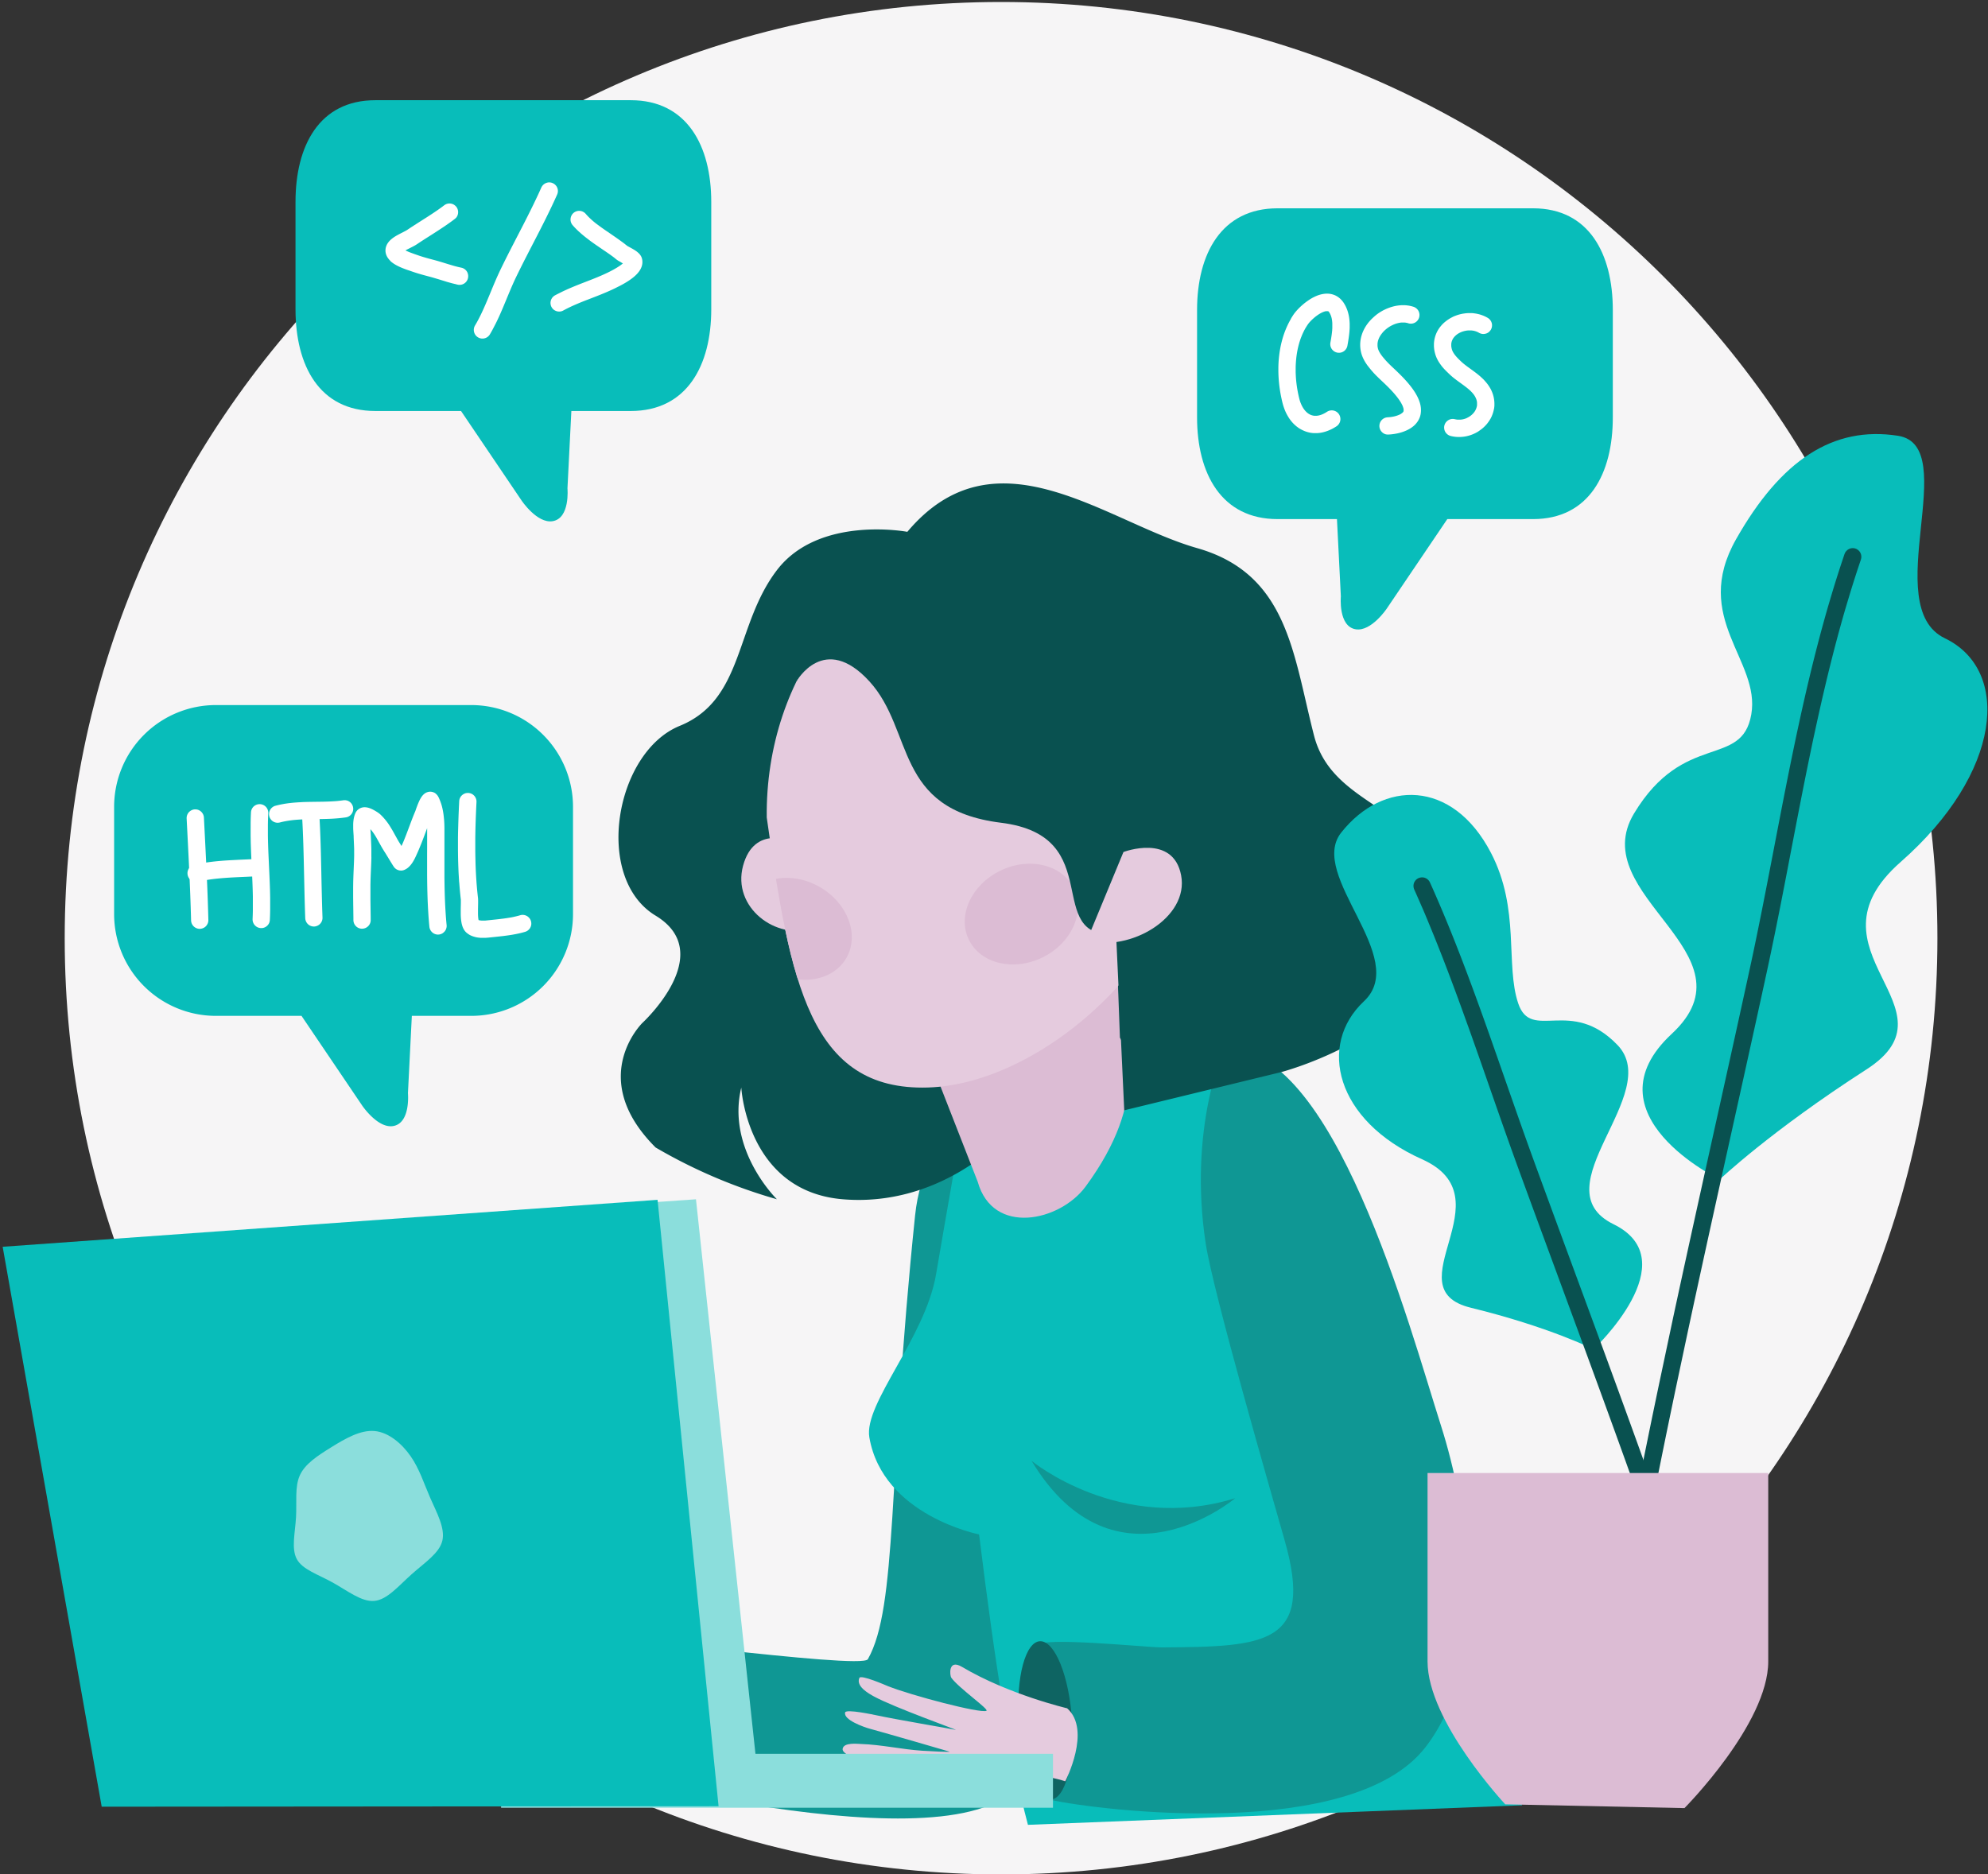 <svg xmlns="http://www.w3.org/2000/svg" xmlns:xlink="http://www.w3.org/1999/xlink" viewBox="0 0 421 397"><rect x="0" y="0" width="421" height="397" fill="#333333" stroke="none"/><defs><clipPath id="a"><rect width="421" height="397" transform="translate(531.776 163)" fill="#c72424" opacity="0.6"/></clipPath><clipPath id="b"><path d="M0-666.665H591.966V-74.7H0Z" transform="translate(0 666.665)"/></clipPath><clipPath id="c"><path d="M328.29-419.049c-25.031.74-45.034,25.935-44.679,56.275h0c4.98,34.882,9.08,57.929,34.11,57.19h0c25.031-.741,56.89-29.531,56.533-59.873h0c-.348-29.878-20.318-53.608-44.832-53.61h0c-.378,0-.753.006-1.132.018" transform="translate(-283.606 419.067)"/></clipPath></defs><g transform="translate(-531.776 -163)" clip-path="url(#a)"><g transform="translate(442.317 59.998)"><g transform="translate(0 0)"><g clip-path="url(#b)"><g transform="translate(103.162 103.423)"><path d="M-25.022,0C84.491,0,173.271,88.779,173.271,198.293S84.491,396.587-25.022,396.587s-198.293-88.781-198.293-198.3S-134.536,0-25.022,0" transform="translate(223.315)" fill="#f6f5f6" fill-rule="evenodd"/></g><g transform="translate(178.457 454.306)"><path d="M-5.527-.061s-12.784,1.6-24.419-.408c-3.571-.617-1.652,2.609-1.218,2.888,2.257,1.455,10.339,3.438,9.876,3.922-.967,1.016-16.278,2.5-21.665,2.388-.542-.011-6.39-.335-6.377.481.026,1.9,3.114,2.369,4.549,2.567,4.867.669,19.815.445,19.072.554-1.338.193-12.691,2.336-17.068,2.966-.285.041-6.475.925-6.349,1.718.257,1.609,5.09,1.492,6.2,1.393,4.388-.38,16.33-1.257,17.847-1.352.63-.041-4.147,1.436-5.484,1.832C-34.7,20.1-39.1,20.669-43.179,22.019c-.8.266-3.619.932-3.259,2.3.234.893,2.55.939,3.18.934,3.922-.034,29.7-5.456,36.218-9.243C-4.532,14.555.486,14.383.486,14.383S1.273,2.391-5.527-.061" transform="translate(49.329 0.548)" fill="#dab6e4" fill-rule="evenodd"/></g><g transform="translate(113.627 252.337)"><path d="M-12.263-2.718A21.554,21.554,0,0,0-33.806-24.261H-87.9A21.554,21.554,0,0,0-109.441-2.718V20.024A21.553,21.553,0,0,0-87.9,41.567h18.144l12.836,18.98s3.268,4.868,6.529,4.365c3.77-.585,3.174-6.967,3.174-6.967l.824-16.377h12.585A21.553,21.553,0,0,0-12.263,20.024Z" transform="translate(109.441 24.261)" fill="#08bdba" fill-rule="evenodd"/></g><g transform="translate(128.982 274.427)"><path d="M-.251,0l.124.015L0,.037.118.069l.12.04L.351.157.463.214.571.275l.1.071.1.077L.866.507.952.6l.082.1.073.1L1.174.9l.06.109.052.115.043.117.036.12.028.122.019.123.011.124.139,2.7L1.7,7.138l.067,1.356.066,1.354L1.9,11.2l.064,1.356.062,1.357.059,1.358.057,1.357.052,1.357.05,1.358L2.286,20.7l.022.68.02.677.02.681.018.676v.124l-.011.124-.017.123-.026.123-.036.12-.043.117-.051.115-.058.11-.066.108-.072.1-.079.1-.086.09-.091.086-.1.077L1.53,25l-.107.064-.112.056-.114.05-.118.04-.121.034-.123.025-.124.015L.586,25.3H.462l-.125-.011-.124-.018L.09,25.243l-.12-.036-.118-.044-.115-.051-.11-.057-.105-.065-.1-.075-.1-.078-.09-.086-.085-.091-.079-.1-.071-.1-.063-.108-.058-.111-.049-.115-.041-.118-.033-.121-.025-.122-.015-.125-.008-.123-.018-.675-.019-.671-.022-.674-.02-.672-.046-1.348-.049-1.347-.053-1.348-.057-1.35-.058-1.351L-1.7,12.728l-.062-1.351-.065-1.351-.067-1.352L-1.96,7.323l-.137-2.7-.139-2.7V1.793l.006-.124.014-.125.024-.122.032-.121.039-.117.049-.117.056-.111.064-.108.07-.1.077-.1.084-.094.09-.085.1-.081.1-.076.105-.065.11-.06.114-.052L-.991.088l.12-.036L-.749.024-.625.005-.5,0l.124,0Z" transform="translate(2.237 0.007)" fill="#fff" fill-rule="evenodd"/></g><g transform="translate(142.521 273.32)"><path d="M-.261,0l.127.015.127.024L.115.07.236.113l.118.05L.469.219.578.285.684.358l.1.081L.877.525.966.617l.081.1.073.1.066.11.058.112.051.118.043.121.032.122L1.4,1.53l.017.128.006.127v.129L1.4,2.259,1.385,2.6l-.012.342-.011.342-.009.342-.006.343-.006.343,0,.343,0,.346v.689l0,.346,0,.346,0,.346.006.348.008.347.007.347.009.347.021.7.024.7.028.7.03.7.032.7.065,1.412.066,1.417.032.709.031.713.03.713.026.714.024.715.009.359.009.359.008.358.006.36.007.36,0,.359,0,.36,0,.36v.721l0,.361,0,.361-.006.361-.008.361-.008.362-.013.361-.013.363-.017.358-.009.127-.018.128-.028.124L1.67,25l-.045.12-.053.117-.06.112-.07.107-.075.1-.084.1-.089.092-.1.084L1,25.91l-.107.07-.11.064L.664,26.1l-.12.046-.121.039-.124.03-.127.021-.127.012-.129,0-.127-.006-.127-.014-.127-.024-.123-.031-.122-.04-.117-.049-.115-.058-.11-.065-.105-.072-.1-.081-.094-.086-.089-.092-.081-.1-.075-.1-.067-.11-.058-.111-.051-.118-.044-.121-.034-.123-.025-.126-.017-.127-.008-.127,0-.129.014-.346.013-.342.012-.341.008-.343.008-.342,0-.343,0-.345,0-.343V20.9l0-.345,0-.346,0-.347,0-.346-.008-.348-.007-.348-.009-.348-.009-.348-.024-.7-.025-.7-.028-.7-.031-.7-.031-.7-.067-1.412-.065-1.417-.032-.712-.031-.712-.027-.714-.025-.715-.022-.715-.009-.358L-2.3,7.505l-.006-.36-.007-.36,0-.359,0-.36,0-.359V4.986l0-.361,0-.361,0-.361.008-.361L-2.3,3.18l.012-.362.013-.362.017-.362.015-.356.012-.129.019-.125.027-.125.038-.122.045-.12L-2.048,1l.06-.114.07-.107.077-.1.082-.1.091-.09.1-.084.1-.078.108-.07L-1.251.2l.116-.056L-1.016.1-.894.057-.77.029-.643.008-.517,0l.129,0Z" transform="translate(2.329 0.007)" fill="#fff" fill-rule="evenodd"/></g><g transform="translate(129.182 284.906)"><path d="M-1.905,0l.1.007.1.012.1.018.095.021.094.028.091.032.091.037L-1.157.2l.086.047L-.988.3l.079.053.078.06.073.064.071.067.066.071.064.075L-.5.765l.056.079.049.084.046.086.041.089.037.09.032.092.026.095.02.095.017.1.012.1.007.1v.1l-.006.1-.008.1-.015.1-.02.095-.025.095-.028.094-.037.091-.039.089L-.375,2.7l-.05.085-.053.082-.058.078L-.6,3.025-.663,3.1l-.069.069-.073.065-.076.06-.081.058-.081.052-.085.049-.088.043-.09.038-.091.034-.092.03-.095.025-.1.019-.095.013-.1.008-.411.025-.416.025-.416.022-.418.02-.833.04-.832.037-.832.037-.83.039-.413.021-.412.021-.41.025L-8.506,4l-.407.028-.406.03-.4.033-.4.036-.4.038-.4.04-.2.024-.2.021-.2.024-.2.026-.2.025-.2.027-.193.028-.193.027-.193.031-.192.031-.191.032-.189.034-.189.034-.188.036-.187.037L-14,4.675l-.186.039-.185.041-.185.041-.188.045-.1.02-.1.015-.1.008-.1.006h-.1l-.1-.006-.1-.011-.1-.015-.095-.021-.095-.027-.092-.03-.09-.038-.09-.04-.085-.045-.083-.051-.082-.054-.078-.058-.075-.063-.072-.066-.066-.071-.064-.075-.06-.076-.056-.079-.05-.083-.049-.086-.041-.089-.037-.09-.033-.091-.028-.094-.021-.095-.018-.1-.013-.1-.007-.1v-.1l0-.1.008-.1.015-.1.017-.095.025-.095.03-.092.032-.092.039-.09.043-.088.049-.084.052-.083.056-.081.062-.076.065-.072.069-.07.071-.065.076-.063.078-.057.083-.053.084-.05.085-.045.09-.039.091-.034.092-.031.095-.025.2-.049.213-.049.212-.047.212-.046.214-.043L-14.326,1l.214-.041L-13.9.923l.215-.037.213-.036.215-.037.214-.032.214-.032L-12.61.72-12.4.69l.215-.028.214-.027.217-.026.214-.025.217-.024.429-.045.43-.04.43-.038L-9.6.4l.427-.032.43-.028.426-.026L-7.891.29l.425-.024.425-.021L-6.2.2l.837-.037.83-.037.822-.038.4-.021L-2.9.05l.4-.024L-2.1,0-2,0Z" transform="translate(17.003 0.001)" fill="#fff" fill-rule="evenodd"/></g><g transform="translate(146.431 272.483)"><path d="M-2.036,0l.1.011.1.015.1.022.1.026.1.032.095.038.091.043.089.047.085.052L-1.1.343-1.02.4l.077.065L-.871.54-.8.614l.065.077.06.082L-.62.857l.051.086.045.091.041.091.037.094.031.1.025.1.019.1.015.1.009.1,0,.1,0,.1-.008.1-.013.1-.018.1-.025.1-.03.1L-.475,2.5-.514,2.6l-.045.09-.05.088-.056.085-.058.082-.065.077-.067.076-.071.071L-1,3.232l-.079.064-.083.057-.086.053-.088.049-.091.045-.094.038-.095.033-.1.028-.1.022-.1.018-.228.033L-2.38,3.7l-.237.031-.236.027-.237.025-.236.025-.237.021-.234.019-.236.018-.232.017L-4.5,3.9l-.232.013-.233.012-.231.011-.232.009-.232.008-.457.014-.457.012-.453.008L-7.479,4l-.9.009-.444,0-.442.007-.438.007-.435.011-.433.012-.214.008-.213.008-.214.008-.212.012-.212.011-.21.013-.21.014-.21.015-.208.017-.206.018-.207.02-.2.02-.2.024-.2.025-.2.027-.2.027-.2.031-.2.032-.2.034-.2.037-.2.038-.2.041-.194.043-.194.046-.2.046-.2.054-.1.022-.1.018-.1.012-.1.006h-.1l-.1,0-.1-.011-.1-.017-.1-.02-.1-.026-.1-.034-.094-.037-.092-.041-.089-.047-.085-.053-.085-.056-.079-.063-.077-.065-.072-.07-.069-.073-.065-.078L-17.838,4l-.057-.084-.051-.086-.045-.09-.043-.092-.036-.095-.03-.1-.026-.1-.02-.1-.015-.1-.008-.1,0-.1,0-.1.008-.1.013-.1.019-.1.024-.1.03-.1.033-.095L-18,2.174l.045-.09.05-.088.054-.085.058-.082.064-.078.069-.075.071-.071.077-.067.078-.062.083-.059.085-.053.089-.049.091-.043.092-.04L-16.9,1.2l.1-.027.228-.06.239-.059L-16.1,1l.239-.052.238-.05.239-.046.24-.044L-14.9.763l.238-.039.238-.034.237-.034.238-.032L-13.715.6l.234-.027.236-.024.236-.024.236-.02.233-.019.234-.015.232-.018.233-.013.233-.013.231-.011L-11.144.4l.23-.011.232-.007.457-.013.455-.011.455-.008.451-.006.448-.006.89-.011.44-.006.438-.007.435-.012.433-.013.213-.007.213-.009.214-.009.212-.012.211-.011.211-.015L-4.3.216-4.088.2l.207-.017.208-.019.206-.02.2-.024L-3.056.1l.2-.026.2-.026.212-.031.1-.013.1-.006h.1Z" transform="translate(18.173 0.005)" fill="#fff" fill-rule="evenodd"/></g><g transform="translate(153.422 273.773)"><path d="M-.249,0l.124.014L0,.035.12.067.239.1.353.152.467.206.575.27.68.339l.1.078L.872.5.96.589l.079.095.076.1L1.182.89,1.241,1l.053.112.045.117.037.12.028.122.019.123.013.125.039.684.037.688.034.687.033.688.03.688.027.685.027.687.024.685L1.71,7.9l.021.685.019.684.019.685L1.8,11.32l.031,1.365.03,1.365.027,1.364.03,1.36.031,1.36.034,1.359L2,20.172l.019.678.02.677.022.678.024.677.024.678v.125l-.008.123-.017.125-.024.122-.036.121-.04.117-.05.116-.057.11-.065.108-.072.1-.078.1-.085.092-.091.085-.1.079-.1.072-.107.066-.11.057-.115.05-.118.043-.12.034L.6,25.434l-.123.017-.125.009H.227L.1,25.453l-.125-.018-.122-.025-.121-.032-.118-.044-.114-.05L-.61,25.23l-.107-.065-.1-.073-.1-.078-.091-.084-.085-.092-.079-.1-.072-.1-.066-.107-.057-.111-.051-.115-.041-.117-.036-.121-.025-.122-.018-.124-.009-.124-.025-.684-.024-.685-.022-.685-.02-.684-.019-.685-.019-.684-.033-1.367-.031-1.366-.03-1.365L-1.8,14.128l-.03-1.363-.031-1.359-.034-1.359-.019-.677-.019-.678-.02-.677-.024-.678L-2,6.659l-.026-.675-.026-.677-.031-.675-.031-.676-.034-.674-.037-.674-.039-.678,0-.124,0-.125.014-.124.022-.123.031-.121.039-.118.047-.116.054-.114.063-.108.07-.1.076-.1L-1.718.56-1.63.473l.1-.081.1-.075L-1.328.25l.11-.06.112-.053L-.988.093l.12-.038L-.746.028l.124-.02L-.5,0l.124,0Z" transform="translate(2.224 0.007)" fill="#fff" fill-rule="evenodd"/></g><g transform="translate(164.223 270.684)"><path d="M-2.071,0l.128.011h.008l.136.02.134.031.13.04.007,0,.1.039.1.043.095.05.007,0,.1.062.1.066.008.007L-.955.43l.066.057.007.008.07.066.067.07.017.02.057.064.052.067.053.072.073.114.056.1.049.089.043.082.041.085.066.146.064.15.059.144L-.06,1.9l.053.137.085.237.064.181.038.109.058.187.051.175.049.176.044.176.044.175.039.176L.5,3.811l.037.175.032.175L.6,4.338l.028.175.026.175.025.175L.7,5.038l.021.175.019.173.018.174.015.172L.791,5.9l.013.17.011.172.011.169.009.17.008.17.012.332.008.332.006.327,0,.318,0,.643v.641l0,1.275,0,1.275,0,1.274,0,1.27v1.9l0,.633,0,.632,0,.632.008.631.009.631.009.63.014.63.017.627.018.627.021.626.026.627.027.625.033.626.017.311.019.311.02.311.02.311.021.311.021.31.025.31.024.313.026.31.027.31.028.309.03.315.007.136,0,.136-.013.136L1.3,28.8l-.033.133-.043.129-.052.128-.062.122-.071.117-.079.112-.086.1-.1.1-.1.091-.109.084L.451,30l-.12.066-.124.057-.129.049-.13.038-.134.028-.136.018-.137.007-.136,0-.137-.013-.135-.022L-1,30.19l-.13-.041-.127-.053-.122-.06-.118-.071-.11-.079-.105-.088-.1-.1-.091-.1-.083-.108-.077-.115-.065-.121-.058-.123L-2.235,29l-.038-.131L-2.3,28.74l-.018-.136-.031-.321-.03-.324-.028-.324-.026-.323-.027-.324-.024-.324-.024-.323-.022-.324-.02-.322-.02-.323-.019-.324-.019-.324-.032-.645-.03-.646-.027-.644-.021-.646-.019-.644-.017-.645-.014-.643-.012-.644-.008-.642-.006-.643-.006-.642,0-.642,0-.641V14.436l0-1.276.006-1.274,0-1.272,0-1.268V8.713l0-.629v-.35l-.049.125-.175.47-.355.948-.181.479-.182.479-.186.481-.095.244-.1.242-.1.242-.1.242-.1.243-.1.242-.1.243-.107.242-.107.244-.108.237-.134.3-.083.181-.092.2-.1.207-.057.114-.058.111-.06.114-.063.117-.066.117-.07.117-.073.12-.075.122-.079.122-.084.122-.089.122-.095.122-.1.122-.107.124-.109.114-.065.067-.064.062-.065.059-.069.062-.071.059-.075.058-.079.059-.083.058-.085.054-.09.056-.1.052-.1.051-.1.047-.073.031-.125.045-.13.037-.131.027-.133.018L-8.3,16.7l-.134,0-.135-.011-.133-.022-.129-.032-.128-.04-.125-.05-.121-.06-.116-.066h0l-.109-.076-.1-.083-.1-.09-.09-.1-.058-.065-.086-.121-.089-.133-.1-.154-.115-.185-.275-.446-.313-.515-.6-.984-.211-.343-.06-.1-.026-.039-.12-.184-.13-.207-.127-.206-.123-.2-.121-.2-.117-.2-.116-.2-.111-.2-.219-.393-.214-.386-.212-.379-.1-.181-.1-.181-.1-.179-.105-.174-.105-.169-.1-.166L-13.992,9l-.109-.161-.052-.076-.053-.076-.054-.077-.056-.075-.054-.072-.056-.072-.056-.072-.057-.071-.056-.069-.057-.067-.058-.067-.058-.065-.034-.039.011.225.018.269.038.53.014.257.008.131,0,.122.021.465.02.463.021.469.019.472.009.24.008.242.007.243,0,.244,0,.245,0,.246v.5l0,.349L-14.6,14l-.009.346-.012.346-.011.343-.013.343-.028.68-.028.676-.03.671-.026.667-.012.328-.009.332-.006.258-.006.257-.009.522,0,.521,0,.522v.523l0,.526,0,.527,0,.526.006.529.007.529.015,1.064.017,1.067.006.535,0,.535,0,.135-.014.136-.024.135-.034.134-.044.129-.053.125-.064.123-.071.116-.079.111-.089.1-.1.1-.1.09-.11.083-.115.073-.12.065-.127.057-.128.046-.133.037-.134.027-.136.017-.137.006-.136,0-.136-.014-.135-.024-.133-.034-.13-.044-.125-.054-.122-.062-.116-.072-.112-.079-.1-.089-.1-.1-.091-.1-.082-.11-.075-.116-.065-.12-.056-.125-.047-.128-.037-.133-.026-.134-.017-.136-.007-.137,0-.528-.007-.529-.014-1.061-.015-1.064-.008-.535-.006-.535-.006-.538,0-.538,0-.54,0-.54v-.542l.007-.542.008-.541.007-.273.007-.272.011-.345.011-.346.027-.682.028-.68.028-.672.028-.67.013-.332.011-.331.011-.329.008-.329.007-.327,0-.323V12.83l0-.22,0-.22,0-.223-.007-.224-.007-.225-.009-.225-.019-.459-.02-.462-.022-.469-.019-.468,0-.1,0-.1-.014-.23-.037-.527-.018-.292-.018-.3-.007-.162-.006-.162,0-.166,0-.167V7.086l0-.174.007-.178.009-.178.014-.179.018-.182.022-.176.014-.1.014-.092.017-.095.018-.094.019-.095.021-.095.024-.095.025-.1.027-.1.028-.1.032-.1.036-.1.037-.1.041-.1.044-.1.064-.134.044-.079.057-.094.062-.088.015-.022.067-.086.072-.083.019-.019.077-.077.082-.073.019-.018.084-.066.086-.059.021-.015.085-.052.086-.049.025-.013.083-.04.085-.036.026-.011.079-.03.079-.024.1-.028.17-.036.156-.02.146-.008h.135l.123.006.116.011.108.015.1.015.1.02.091.022.088.022.083.025.082.025.086.03.141.052.143.058.139.06.133.062.128.063.127.065.121.065.117.065.112.063.109.065.105.063.1.062.1.063.17.112.156.108.131.1.082.064.076.064.12.108.1.1.1.095.1.1.1.1.094.1.091.1.09.1.089.1.086.1.085.1.084.1.081.1.081.1.079.1.076.1.077.1.073.1.075.1.073.105.137.2.135.207.13.207.128.206.123.206.121.2.118.2.116.2.221.4.215.391.213.382.105.186.1.184.1.181.1.176.1.173.1.169.105.167.121.184.05.081.078.124.2.335.066-.143.1-.218.1-.22.094-.221.095-.224L-7.7,10.3l.092-.225.09-.228.09-.227.09-.227.179-.463.176-.465.176-.469.355-.947.179-.477.181-.479.185-.481.188-.481.1-.244.1-.243.1-.242.1-.23.008-.024.013-.031.047-.129L-5.12,3.6l.086-.237.1-.258.1-.271.057-.143.058-.142.059-.143.062-.143.065-.146.066-.144L-4.4,1.83l.071-.143.077-.144L-4.17,1.4l.083-.137.051-.081.05-.073.052-.075.057-.078.06-.078L-3.75.8l.075-.083.083-.085L-3.5.54l.11-.092.129-.094L-3.11.259l.1-.05L-2.93.17l.085-.036.024-.011L-2.7.084l.12-.033.121-.025h.006l.129-.018L-2.2,0Z" transform="translate(18.485)" fill="#fff" fill-rule="evenodd"/></g><g transform="translate(186.439 270.949)"><path d="M-.285,0l.139.018.137.03L.126.084l.131.05L.385.192.507.261.624.339l.11.086.1.094.1.1.088.11L1.1.847l.07.121.062.128.051.131.04.133.031.139.019.137.009.141,0,.14-.032.63-.031.629-.027.63-.026.632-.026.635-.022.636-.021.638-.019.639-.017.639-.013.642-.011.641-.009.643,0,.643,0,.643v.643l0,.642.006.643.011.641.014.642.017.641L1.178,15l.012.317.012.32.013.317.013.318.015.318.015.316.017.317.018.315.019.315.02.316.022.314.021.315.022.313.025.313.026.311.027.313.026.31.03.31.031.309.032.308.032.308.034.307.037.32.008.083.008.1.006.094,0,.1.006.18,0,.187v.387l-.008.4-.008.418-.009.429,0,.214v.424l0,.21,0,.2.006.2.008.2.007.088.006.089.006.088.009.083.008.081.008.078.011.072.009.069.012.065.011.06.011.053.011.047.021.008.051.018.047.013L2,26.963l.056.013.058.012L2.181,27l.066.008.07.008.072.007.076.006.078,0,.081,0h.25l.088,0,.088,0,.088,0,.089,0,.085-.007L3.494,27l.185-.018.442-.047.453-.047.455-.049.456-.046.457-.05L6.4,26.69l.224-.028.225-.028.226-.027.224-.031.223-.031.223-.031.22-.036.218-.034.217-.034.215-.039.213-.038.212-.041.208-.043L9.45,26.2l.2-.045.2-.049.2-.05.2-.051.193-.053.2-.059.135-.034.139-.024.141-.013.14,0,.14.007.14.019.137.031.134.04.131.05.127.06.122.07.116.079.109.088.1.1.1.1.086.11.078.117.07.122.059.128.05.13.04.135.028.137.018.139.007.14,0,.141-.013.139-.025.14-.036.136-.045.131-.056.13-.065.123-.073.121-.083.112L12.5,28.9l-.1.1-.105.091-.115.083-.118.073-.124.064-.13.056-.133.044-.227.066-.239.067-.243.064-.243.06-.243.057-.244.054-.245.052-.244.05-.244.047-.245.044-.245.044-.245.041-.245.038-.244.038-.244.034L7.79,30.2l-.243.032-.244.031-.239.031-.243.028-.475.054-.471.051-.465.05-.458.047-.449.047-.448.046-.223.024-.234.02-.13.008-.127.008-.131.008-.133,0-.135,0-.139,0H2.664l-.142,0-.144,0-.147-.008-.149-.012-.15-.014-.153-.017-.156-.024-.156-.025-.157-.031-.161-.036-.161-.043-.162-.046-.155-.051-.091-.032L.5,30.323l-.082-.032-.083-.036-.083-.038L.166,30.18l-.082-.04L0,30.1l-.082-.046L-.163,30l-.082-.05L-.324,29.9-.4,29.847l-.081-.057-.078-.059-.083-.065L-.721,29.6-.8,29.536l-.07-.069L-.93,29.4l-.063-.071-.058-.071-.054-.072-.059-.079-.085-.131-.083-.14-.073-.14-.063-.136-.058-.136-.051-.134-.044-.133-.041-.13-.036-.13-.033-.129-.027-.128-.027-.129-.022-.127-.022-.127-.019-.127L-1.866,27l-.017-.127-.012-.125-.013-.128-.009-.125-.009-.125-.008-.13-.012-.246-.008-.251,0-.247,0-.246v-.243l0-.239,0-.234.009-.445.009-.417.007-.374v-.438l0-.112v-.037l0-.034,0-.026,0-.027-.036-.309-.036-.322-.034-.323-.033-.323-.032-.324-.031-.324-.027-.323-.028-.326-.027-.327-.025-.327-.026-.327L-2.3,18.74l-.021-.327-.02-.328-.02-.328-.019-.329L-2.4,17.1l-.017-.329-.014-.328-.014-.33-.014-.33-.012-.329-.011-.331-.011-.33-.018-.658-.014-.662-.009-.662-.008-.659,0-.662v-.659l0-.661,0-.658.009-.658.012-.656L-2.5,7.54l.017-.656.019-.651.022-.651.022-.648.025-.646.028-.644L-2.341,3l.032-.639.031-.632.013-.14.024-.139.032-.136.045-.134.053-.129.065-.125.072-.12.083-.115L-1.8.589l.1-.1L-1.595.4l.111-.083.118-.075.124-.066.129-.056L-.978.07-.844.035-.7.011-.565,0l.14,0Z" transform="translate(2.545 0.007)" fill="#fff" fill-rule="evenodd"/></g><g transform="translate(152.04 124.225)"><path d="M-11.11-2.718c0-11.89-5.152-21.543-17.042-21.543H-82.244c-11.889,0-16.908,9.653-16.908,21.543V20.024c0,11.89,5.019,21.543,16.908,21.543H-64.1l12.835,18.98S-48,65.414-44.734,64.91c3.768-.584,3.173-6.966,3.173-6.966l.824-16.377h12.585c11.889,0,17.042-9.653,17.042-21.543Z" transform="translate(99.152 24.261)" fill="#08bdba" fill-rule="evenodd"/></g><g transform="translate(171.09 146.098)"><path d="M-1.724,0l.1.009.1.014.1.019.095.024.1.03.092.034.091.039.088.044.086.05L-.8.316l.081.058.077.063L-.563.5l.07.07.066.075.06.077L-.308.8l.053.083.049.086.043.089.04.092.033.092.028.1.025.1.019.1.013.1.007.1,0,.1,0,.1-.009.1-.013.1-.019.1-.024.1-.03.095-.033.094-.04.091-.045.088-.049.086-.054.085-.057.079-.063.078L-.5,3.092l-.07.07-.075.066-.077.06-.243.185-.25.186-.251.184-.251.181-.251.179-.252.178-.253.174-.253.175-.252.172-.253.168-.253.169-.256.168-.5.329-.508.328-.5.323-.5.32-.5.318-.5.317-.495.318-.493.317-.243.16-.244.159-.24.161-.25.167-.1.063-.1.066-.105.063-.105.063-.1.06L-9.348,9l-.207.11-.211.111-.21.107-.414.212-.2.1-.2.1-.188.1-.088.047-.084.049h0l.027.014.059.031.057.027.13.063.133.059.137.059.122.051.125.051.127.051.128.05.13.049.13.047.271.1.277.1.282.1.574.2.22.076.218.072.218.07.22.069.22.067.224.065.224.067.225.063.226.064.228.064.463.125.944.251.182.05.187.052.365.105.362.107.358.107.353.11.348.108.691.212.339.1.337.1.335.1.165.046.163.045.165.045.165.041.162.043.162.039.162.038.161.037.161.037.17.034.1.024.095.027.094.033.092.038.089.044.086.047.085.053.081.056.078.063.075.065.071.069.067.073.062.076.06.081.053.083.051.086.044.088L2,14.689l.034.092.031.095.025.1.019.1.015.1.009.1,0,.1v.1l-.008.1-.011.1-.019.1-.022.1-.028.095-.032.094-.039.091-.043.091-.049.085-.052.085-.058.081-.06.078-.066.075-.069.071-.073.066-.076.064-.081.058-.083.056-.085.049-.089.045-.09.04-.094.037-.095.03-.1.024-.1.021-.1.014-.1.008-.1,0H.23l-.1-.006-.1-.013-.1-.018-.186-.038L-.445,17.1l-.193-.043-.193-.046-.191-.047-.188-.047-.188-.049-.187-.051-.186-.051-.186-.052-.362-.1L-2.68,16.5l-.358-.109-.7-.217-.346-.107-.341-.1-.337-.1-.335-.1-.336-.1L-5.6,15.62l-.167-.046-.945-.252-.478-.13-.243-.066-.242-.069-.244-.069-.243-.071-.244-.072-.246-.076-.246-.077-.246-.079-.249-.082-.242-.082-.579-.2-.294-.1-.3-.1-.3-.109-.155-.058-.155-.058-.155-.06-.156-.063-.159-.063-.16-.067-.186-.081-.189-.085-.187-.089-.1-.05-.1-.05-.1-.051-.1-.052-.1-.054-.1-.056-.1-.059-.1-.059-.1-.063-.1-.064-.09-.06-.088-.062-.085-.062-.085-.064-.082-.065-.082-.064-.081-.069-.077-.069-.076-.071L-14.4,12.1l-.073-.075-.071-.076-.071-.078-.069-.082-.065-.084-.065-.086-.063-.089-.06-.094L-15,11.339l-.054-.1-.051-.1-.049-.105-.044-.107-.041-.112-.036-.112-.032-.116-.026-.118-.02-.12-.017-.121-.011-.121,0-.122V9.864l.006-.122.012-.118.017-.116.021-.115.027-.11.031-.11.032-.1.039-.1.04-.1.041-.095.046-.091.047-.088.05-.085.051-.081.051-.078.053-.075.053-.071.054-.07.057-.069.06-.071.107-.114.114-.115.116-.107.115-.1.117-.1.117-.09.117-.088.117-.083.118-.081.116-.077.12-.073L-13.2,6.9l.117-.07.117-.067.117-.066.12-.065.226-.122.226-.118.221-.114.417-.211.192-.1.178-.094.166-.089.07-.039.069-.038.062-.036.056-.034.047-.03.051-.034.244-.163.252-.167L-10,5.075l.255-.167.506-.328.507-.323.5-.322.5-.318.5-.318.5-.317.493-.317.49-.32.242-.16.24-.161.24-.16.238-.162.238-.162.236-.162.232-.165.233-.166.23-.166.23-.168.227-.169.23-.174.082-.058.083-.053.086-.05.089-.043L-2.5.125l.092-.032.095-.03.1-.024.1-.018.1-.014.1-.008.1,0Z" transform="translate(15.383 0.003)" fill="#fff" fill-rule="evenodd"/></g><g transform="translate(189.801 141.632)"><path d="M-2.04,0-1.9.02l.14.032L-1.621.1l.134.053.129.064.123.073.117.084.11.091.1.1L-.81.671l.086.115.076.123.066.127.056.131L-.48,1.3l.036.14.025.142.012.142v.144l-.009.143-.021.142-.032.14-.043.139-.054.133-.251.56-.257.564-.258.56-.262.559-.265.556-.265.554-.269.554-.269.551-.272.551-.272.547-.275.547-.277.546-.276.545-.277.545-.556,1.082-.558,1.08-.558,1.079-.555,1.076L-7.09,15.7l-.276.536-.273.538-.271.539-.271.538-.269.54-.266.538-.265.541-.26.538-.173.362-.169.36-.167.365-.163.366-.163.368-.161.371-.16.372-.159.374-.157.375-.157.378-.316.759-.315.765-.32.767-.162.386-.163.386-.167.387-.167.387-.17.387-.174.388-.178.387-.182.387-.182.385-.1.2-.095.193-.1.193-.1.192-.1.194-.1.193-.1.192-.1.192-.1.193-.107.192-.105.192-.109.191-.11.191-.108.185-.077.123-.086.114-.1.109-.1.1-.11.092-.118.083-.123.072-.13.062-.134.053-.137.041-.141.032-.142.019-.144.008-.143,0-.143-.014-.142-.025-.139-.036-.136-.047-.133-.058-.125-.067-.122-.077-.115-.088-.107-.095-.1-.1-.091-.111-.082-.118L-18,32.1l-.062-.129-.052-.135-.041-.137-.032-.14-.019-.142-.009-.143,0-.144.014-.143.025-.142.036-.139.047-.136.058-.131.069-.128.1-.173.1-.169.1-.17.095-.17.095-.17.092-.173.092-.173.091-.173.09-.174.09-.175.089-.176.088-.176.088-.176.085-.176.172-.36.168-.361.166-.362L-16,26.43l.162-.368.16-.368.16-.372.159-.374.157-.375.315-.757.315-.761.317-.766.16-.386.163-.386.165-.387.165-.387.169-.387.172-.388.174-.39.179-.388.181-.388.185-.387.27-.554.27-.552.272-.549.273-.549.276-.547.276-.546.277-.545.278-.543.556-1.083.556-1.081.558-1.076.555-1.076.553-1.076L-7.3,8.1l.272-.536.272-.538.269-.539.269-.538.265-.539.265-.539.26-.54.259-.54.257-.541.255-.541.251-.543.247-.545.247-.551.064-.129L-3.77.818-3.686.7l.091-.11.1-.1.108-.095.116-.085.122-.076.127-.067.133-.056.136-.046.141-.036L-2.47,0l.142-.012h.143Z" transform="translate(18.211 0.011)" fill="#fff" fill-rule="evenodd"/></g><g transform="translate(206.032 147.658)"><path d="M-.779,0l.114.008.11.017.11.024.11.028.107.038.1.041.1.05.1.056L.17.323.262.389.348.461.43.54.506.621.612.743l.1.111.1.11.1.111.107.11.109.11.11.109.112.108.114.109.117.108.118.108.12.108.122.107.123.107.125.105.127.107.129.107.129.1.133.105.133.1.135.1.135.1.136.1.137.1.281.208.285.207.287.2.291.206.3.206.3.2.6.414.6.413.3.208.305.21.3.212.3.214.3.215.3.218.3.22.15.114.149.111L8.9,7.1l.148.115.147.114.108.088h0l.033.02.049.028.057.032.153.084.379.207.215.117.223.125.118.069.116.07.118.071.121.073.12.078.118.082.121.084.123.091.123.1.117.1.07.064.064.062.065.065.066.071.069.078.069.085.069.094.07.1.071.118.069.13.063.15.05.143.033.116.022.095.019.095.015.095.014.095.009.1.006.094,0,.094v.092l0,.091-.006.091-.009.089-.011.088-.013.085-.015.085-.02.095-.038.148-.049.154-.056.147-.058.141-.064.135-.065.128-.07.123-.073.118-.075.114-.078.109-.077.107-.081.1-.082.1-.082.1-.085.092-.083.091-.088.088-.085.085-.088.083-.088.081-.088.081-.089.078-.089.075-.089.076-.089.072-.091.07-.089.07-.092.07-.176.129-.176.127-.174.12-.173.114-.168.11-.163.1-.159.1-.152.091-.143.085-.14.079-.238.136-.2.109-.2.108-.2.108-.2.1-.2.1-.2.1-.2.1-.2.1-.2.1-.2.095-.2.094-.2.092-.2.091-.2.09-.2.089-.2.088-.2.088-.4.169-.4.167-.4.165-.4.16-.4.159-.4.156-.794.309-.793.308L.6,18.931l-.39.154-.388.154-.386.156-.381.159-.38.16-.378.163-.186.081-.186.083-.186.083-.185.085-.182.085-.182.085-.182.088-.18.088-.18.09-.178.09-.179.09-.176.092-.175.094-.181.1-.1.051-.1.044-.105.038-.108.032-.111.024-.111.018L-5,21.326l-.111,0-.114,0-.111-.009-.112-.017-.11-.025-.108-.031-.108-.036-.1-.044-.1-.05-.1-.056L-6.169,21l-.09-.067-.085-.073-.082-.078L-6.5,20.7l-.072-.088-.066-.091-.059-.095-.053-.1-.049-.1-.041-.105-.033-.108L-6.9,19.9l-.021-.111-.014-.111-.007-.112,0-.112.006-.112.015-.114.02-.11.026-.109.034-.109.04-.1.046-.1.054-.1.058-.1.065-.094.07-.088.076-.084.081-.078.085-.075.09-.069.094-.062.1-.058.194-.1.2-.108.2-.1.2-.1.2-.1.2-.1.2-.1.2-.1.2-.095.2-.095.2-.092.2-.091.2-.091.2-.089.4-.174.406-.17.4-.168.4-.165.4-.16.4-.159.4-.157.8-.309.791-.307.392-.153.39-.154.387-.155.382-.155.381-.157.38-.161.185-.078.187-.082.186-.082.186-.083.182-.083.184-.084.182-.084.182-.086.179-.085.179-.089.179-.088.176-.09.176-.09.175-.092.173-.092.174-.094.17-.1.207-.117.11-.065.117-.069.122-.073.127-.078.128-.081.13-.085.13-.086.13-.089.128-.091.128-.095.057-.044.06-.046.059-.046.057-.046.054-.046.053-.045.012-.011-.017-.009-.191-.105L7.834,10.8l-.182-.1-.1-.053-.094-.054-.094-.058-.1-.062L7.163,10.4l-.1-.072-.15-.12-.128-.1L6.661,10,6.53,9.9,6.4,9.8l-.13-.1-.273-.2-.278-.2-.282-.2-.288-.2-.29-.2-.295-.2-.3-.2-.6-.412-.611-.418-.307-.214-.31-.214-.309-.218-.308-.22-.309-.224L1.2,6.143l-.153-.117L.893,5.91.742,5.794l-.153-.12L.437,5.557l-.15-.121-.15-.123-.15-.122-.147-.124L-.31,4.943l-.146-.128L-.6,4.688l-.144-.13-.144-.13L-1.033,4.3l-.141-.134-.142-.136-.139-.137-.137-.14-.137-.14-.135-.143L-2,3.321l-.133-.146-.122-.141-.071-.086-.066-.091-.06-.095-.054-.1-.049-.1-.041-.105-.036-.107-.028-.109-.022-.111-.015-.111L-2.7,1.9V1.792l.006-.114.013-.111.019-.111.026-.109.033-.109.039-.105.046-.1.052-.1.059-.1L-2.346.74l.07-.088L-2.2.568l.079-.079.085-.075.09-.069.094-.064.1-.057.1-.052.1-.045.107-.039.108-.032.11-.025.111-.018L-1,0l.111,0Z" transform="translate(6.949 0.003)" fill="#fff" fill-rule="evenodd"/></g><g transform="translate(342.963 147.121)"><path d="M0-2.718c0-11.89,5.152-21.543,17.042-21.543H71.133c11.89,0,16.909,9.653,16.909,21.543V20.024c0,11.89-5.019,21.543-16.909,21.543H52.99L40.154,60.546s-3.269,4.868-6.531,4.364c-3.768-.584-3.173-6.966-3.173-6.966l-.825-16.377H17.042C5.152,41.567,0,31.914,0,20.024Z" transform="translate(0 24.261)" fill="#08bdba" fill-rule="evenodd"/></g><g transform="translate(360.176 165.197)"><path d="M-1.311,0-1.2,0l.112.006.115.009.116.014.115.015.118.02L-.5.09l.116.027.116.031L-.155.18-.04.219l.116.04L.192.3.3.351.417.4.53.462.64.521.749.585.856.652.962.723l.1.075.1.078.1.082.1.084.095.088.091.09.089.092.088.1.085.1.081.1.081.1.077.105.072.109.072.11.088.143.084.143.081.146.076.146.073.147.066.148.065.149.063.148.057.149L2.9,3.5l.052.15L3,3.806l.044.15.041.15.039.152.036.15.033.15.03.15.028.15.024.149.024.15.02.15.018.149.014.148.014.149.011.148.011.147.006.148.007.148,0,.144v.437l0,.143,0,.143-.006.143L3.385,7.5l-.008.143-.011.14-.009.141-.009.139L3.334,8.2l-.027.271-.031.272-.033.269-.037.263-.037.26-.039.257-.04.252-.041.247-.043.243L2.926,11l-.027.134-.041.133L2.81,11.4l-.057.123-.067.12-.075.115-.085.108-.091.1-.1.1-.105.086-.112.078L2,12.3l-.123.062-.127.052-.129.043-.134.032-.135.021-.136.013-.137,0-.137-.008-.135-.019-.135-.028L.54,12.426l-.128-.049-.123-.057-.12-.066-.115-.076-.109-.084L-.155,12l-.1-.1L-.337,11.8l-.078-.111-.071-.118-.06-.123L-.6,11.318l-.043-.129-.033-.134-.02-.135-.013-.136v-.137l.007-.136.019-.136L-.6,9.915l.039-.228.037-.23.037-.23L-.453,9l.032-.23.031-.227.028-.228.025-.225.024-.228L-.3,7.751-.3,7.64l.008-.11.007-.109.007-.11,0-.109,0-.109,0-.107,0-.107V6.564l0-.1,0-.1,0-.1-.006-.1-.008-.1-.009-.1-.009-.1-.009-.1-.013-.095-.014-.092-.015-.091L-.374,5.4l-.018-.09-.02-.088-.021-.086-.02-.085-.024-.084L-.5,4.884-.528,4.8l-.026-.081-.03-.078-.03-.077L-.645,4.49l-.033-.075-.034-.075-.034-.072L-.785,4.2l-.039-.071-.04-.069L-.905,3.99l-.021-.033-.021-.031L-.968,3.9l-.02-.025-.018-.022-.018-.021-.017-.017L-1.056,3.8l-.015-.014-.014-.013L-1.1,3.756l-.012-.009-.012-.009-.012-.007-.008-.006-.009-.007-.009,0-.009-.006-.008,0-.009,0-.009,0-.008,0-.011,0-.011,0-.012,0-.011,0-.013,0-.014,0-.014,0h-.017l-.019,0h-.136l-.027,0-.03,0-.03,0-.034,0-.033,0-.034.006-.036.007-.039.007-.038.008-.04.011-.043.012-.041.012-.043.012-.046.014-.046.015-.045.017-.047.018-.049.018-.05.019-.05.02-.049.022-.051.022-.047.021-.11.052-.105.053-.109.059-.109.062-.11.064-.11.067-.111.07-.111.073-.111.077-.11.077-.11.081-.11.083-.108.084-.107.085-.105.086-.1.086-.1.088-.1.089-.1.09-.095.086-.091.089-.089.086-.085.086-.082.085-.078.084-.073.082-.071.078-.066.076-.06.073-.056.07-.052.065-.046.06-.039.056-.039.054-.062.095-.066.1-.065.1-.064.1-.063.1-.062.1-.062.1-.062.1-.057.105-.059.105-.057.108-.058.108-.056.108-.053.109-.054.109-.053.109-.051.111-.052.11-.05.112-.05.111-.049.114-.049.114-.045.114-.046.115-.046.116L-6.9,9.3l-.043.117-.044.116-.04.118-.04.117-.04.118-.039.12-.038.12-.037.12-.037.121-.037.121-.033.121-.033.122-.034.122-.032.122-.031.123-.031.124-.028.123-.031.124-.027.124-.026.127-.026.124-.025.127-.025.125-.024.123-.045.258-.043.255-.038.257-.034.257-.033.259-.027.259-.025.26-.024.262-.019.262-.017.263-.013.263-.011.263-.006.264,0,.264v.263l0,.265,0,.265.009.264.011.264.014.264.014.263.019.264.022.263.025.262.026.262.032.26.031.26.036.259.038.257.04.258.043.256.045.255.047.253.05.252.052.25.054.25.057.246.059.246.06.244.022.082.021.082.024.082.025.081.024.079.025.078.026.078.025.077.027.076L-7,23.1l.028.072.028.072.03.073.028.07.031.07.031.069.03.067.033.066.031.065.033.064.034.064.032.063.034.06.034.062.034.058.034.058.036.058.037.056.036.056.036.054.037.053.038.052.038.051.037.05.038.05.039.046.038.047.039.046.039.044.038.045.04.041.04.043.04.04.039.04.04.038.04.038.04.037.041.036.04.034.041.033.04.033.041.032.043.031.04.03.041.028.043.028.041.027.041.026.044.025.041.025.041.024.041.024.044.021.043.02.044.02.043.019.043.019.044.019.043.015.045.017.043.015.045.014.044.014.046.013.045.011.045.012.045.011.046.009.047.009.045.007.047.007.047.007.047.006.047.006.05,0,.049,0,.05,0h.2l.052,0,.052,0,.053,0,.053-.006.056-.006.054-.007.054-.007.057-.008.056-.011.059-.012.057-.011.059-.014.059-.014.059-.017.062-.017.062-.018.062-.019.063-.02.064-.021.064-.024.064-.025.065-.026.066-.026.066-.03.067-.03.069-.031.069-.034.069-.033.067-.036.072-.038.071-.038.071-.04.072-.043.073-.043.072-.045.073-.047.084-.053.117-.071.122-.062.127-.052.13-.041.134-.032.135-.022.137-.013h.135l.139.008.135.019.134.027.131.038.129.049.124.058.12.066.115.076.108.084.1.091.094.1.089.105.078.112.071.117.059.122.052.128.044.13.032.134.021.134.013.136V26.6l-.007.136-.019.136-.028.134-.038.133-.049.128-.057.123-.067.12-.076.115-.083.108-.091.1-.1.1-.107.086-.111.078-.1.067L.4,28.233.286,28.3l-.112.066-.114.066-.112.063-.112.063-.112.059-.114.059-.114.056-.114.054-.115.052-.114.051-.115.05-.115.047-.114.044-.115.044-.116.041-.114.04-.117.038-.116.036-.115.034L-2,29.3l-.116.03-.115.028-.116.026-.116.025-.115.021-.117.021-.116.019-.115.017-.117.014-.116.012-.115.011-.115.008-.116.007-.115,0-.115,0h-.231l-.115,0-.112,0-.115-.008-.112-.008-.114-.012-.111-.014-.112-.015-.112-.018-.11-.019-.11-.021L-5.2,29.4l-.11-.026-.108-.026-.11-.03-.105-.031-.107-.033-.108-.036-.105-.036-.1-.038-.105-.04-.1-.043-.1-.044-.1-.045-.1-.047-.1-.05-.1-.05-.1-.052-.1-.054-.1-.056-.1-.057-.094-.058-.092-.06-.091-.062-.091-.064-.09-.065-.089-.066-.089-.066-.085-.069-.085-.071-.084-.072-.084-.072-.083-.076-.081-.075-.082-.078-.078-.078-.078-.079-.076-.081-.077-.082-.075-.084-.073-.084-.071-.085-.072-.086-.069-.088-.071-.089-.066-.091-.066-.09-.067-.091-.064-.095-.064-.094-.063-.095-.06-.1-.059-.1-.059-.1-.058-.1-.057-.1-.056-.1-.054-.1-.054-.1-.052-.105-.052-.1-.05-.107-.05-.107-.046-.107-.047-.108-.046-.11-.044-.109-.044-.111-.041-.111-.041-.114-.039-.114-.04-.112-.038-.116-.037-.116-.036-.115-.036-.117-.033-.118-.032-.12-.032-.118-.07-.281-.067-.282L-11,22.38l-.062-.285-.06-.288-.058-.288-.054-.289-.051-.291-.049-.294-.045-.294-.044-.295-.04-.295-.037-.3-.034-.3-.031-.3-.028-.3-.025-.3-.022-.3-.018-.3-.015-.3-.013-.3-.008-.3-.006-.3,0-.305v-.305l0-.305.007-.307.012-.3.015-.307.018-.305.024-.305.026-.307.03-.305.034-.3.037-.307.043-.3.044-.3.05-.3.054-.3.027-.154.028-.15.031-.152.032-.149.032-.15.034-.15.034-.15.036-.149.038-.148.037-.15.039-.148.039-.148.041-.148.043-.149.044-.147.044-.147.045-.148.046-.146.049-.147.049-.144.051-.147.051-.144.052-.143.053-.146.056-.143.056-.143.057-.143.058-.142.06-.141.062-.143.062-.141.063-.14.065-.141.066-.14.065-.139.069-.139.07-.139.07-.137.073-.136.073-.136.075-.136.076-.135.077-.133L-9,5.233l.079-.133.083-.133.082-.131.084-.13.085-.131.09-.135.077-.11.083-.116L-8.25,4.1l.09-.116.095-.115.1-.117.1-.117.105-.118.108-.118.111-.12.115-.118.12-.121.121-.12.127-.121.128-.12.13-.12.136-.121.137-.118.14-.118.143-.118.146-.116.149-.116.152-.115.155-.111.156-.112.16-.109.162-.108L-5,1.19l.167-.1.169-.1.173-.1L-4.315.8l.178-.09L-3.96.623l.095-.044.094-.041L-3.679.5-3.586.46l.095-.039L-3.4.386-3.3.35l.1-.034.1-.032.1-.032.1-.028.1-.028.1-.026.1-.026.1-.022L-2.4.1l.105-.019.1-.018.108-.015.107-.014L-1.865.02l.109-.009L-1.645,0l.111,0h.223Z" transform="translate(11.704 0.001)" fill="#fff" fill-rule="evenodd"/></g><g transform="translate(377.504 167.641)"><path d="M-1.167,0l.137,0,.136.007.139.008.137.012L-.48.046l.137.017.137.019L-.068.1.07.13.207.157.343.188.48.221.616.258.751.3.869.335.992.378l.12.052.115.062L1.338.56l.107.078.1.083.094.091.088.1.082.1.071.109.065.114L2,1.353l.047.121.039.125.028.128.022.129.012.129v.131l-.007.13-.017.13L2.1,2.506l-.037.125-.043.123-.052.12-.06.116-.07.111-.076.105-.084.1L1.589,3.4l-.1.088-.1.081-.109.072-.114.064-.117.057L.926,3.81.8,3.849l-.127.03L.543,3.9l-.129.012H.284L.152,3.906.022,3.89l-.128-.026-.125-.036L-.311,3.8l-.062-.019-.063-.015L-.5,3.753-.562,3.74l-.065-.014-.065-.012L-.757,3.7l-.067-.008-.069-.009-.066-.006-.07-.006-.069,0-.07,0h-.215l-.072,0-.075,0-.073,0-.076,0-.072.006-.076.009L-1.9,3.7l-.077.012-.076.013-.077.013-.077.014-.078.017-.079.017-.077.02-.078.019-.078.021-.078.022-.081.024-.077.025-.079.027-.078.026L-3.071,4l-.079.03-.078.032-.079.032-.077.033-.077.036L-3.54,4.2l-.077.038-.078.038-.076.039-.077.041-.076.04L-4,4.437l-.075.043-.076.045-.073.045-.073.046-.072.049-.072.047-.072.05-.07.05-.07.052-.07.052-.069.053-.067.054-.066.054-.065.054-.065.056-.066.058-.062.057-.062.058-.062.059-.062.059-.059.06-.057.06-.057.063-.056.06-.054.063L-5.7,5.85l-.053.063-.052.063-.05.065-.047.065-.047.065L-6,6.236l-.045.064-.044.066-.041.066-.041.066-.039.066-.038.067-.037.066-.036.066-.036.067-.031.066-.032.067-.03.067-.027.067-.028.067-.025.066-.025.069-.021.066-.022.067-.019.067-.019.066-.018.067-.014.066-.014.066-.013.066-.012.067-.009.066-.009.067-.006.066-.007.066,0,.066,0,.067v.2l0,.066,0,.067.006.067.007.067.009.066.009.069.013.069.014.067.014.069.017.069.02.067.019.067.021.065.024.066.026.067.027.069.032.07.032.07.034.071.038.073.039.073.041.073.044.076.045.075.049.077.05.076.052.078.053.077.054.078.058.079.059.078.059.079.062.079.064.081.063.078.135.162.137.161.14.163.141.16.095.109.1.105.1.105.1.105.1.105.1.105.105.107.1.1.22.214.223.215.226.215.232.218.233.22.259.244.278.268.294.285.154.153.156.154.161.16.159.163.165.168.166.173.165.176.167.179.169.184.167.187.167.189.166.193.166.2.166.2.161.2.162.206.157.208.153.207.078.111.077.107.073.109.076.109.072.109.071.109.071.112.07.112.07.111.066.115.066.115.064.114.063.116.063.117.06.118.06.118.054.12.056.121.054.122.052.122.05.123.046.124.046.128.043.127.044.129.038.129.034.131.034.133.032.134.026.135.025.136.02.139.018.14.014.141.008.142.007.143v.144l0,.146-.007.147-.012.148-.018.147L2.408,23l-.028.149-.034.149-.039.148-.044.148-.051.148-.057.144-.063.144-.069.143-.072.14-.081.139-.084.135-.09.134-.094.129-.1.127L1.4,25.1l-.109.12-.112.117-.118.111-.122.11-.124.105-.129.1-.133.1-.136.095-.14.092-.142.09-.147.085-.149.083-.155.079-.156.077-.159.075-.163.072-.166.067-.172.066-.173.064-.194.066-.194.062-.2.059-.2.053-.2.05-.2.046-.2.041-.2.038-.2.034-.2.031-.2.027-.194.024-.194.02-.193.018-.2.014-.179.009-.13,0-.13-.007-.13-.017-.129-.024-.125-.034-.123-.044L-5.3,27.23l-.116-.059-.112-.067-.1-.076-.1-.084-.095-.09-.088-.1-.081-.1-.075-.109-.064-.112-.057-.118-.049-.121-.039-.124-.031-.128-.021-.128-.013-.131,0-.13.006-.13.015-.13.025-.128.034-.127.043-.123.052-.121.059-.116.07-.111.076-.107.083-.1.09-.095.1-.088.1-.082.11-.072.111-.065.118-.057.121-.049.125-.039.127-.031.129-.021.129-.013.152-.009.137-.009.137-.012.134-.015.135-.015.134-.019.133-.02.13-.022.129-.026.13-.027.127-.03.127-.032.123-.034.123-.037.122-.038.121-.043.105-.039.1-.039.1-.04.091-.039.086-.04.079-.04.076-.039.07-.038L-1.762,23l.06-.038.056-.037.051-.036.046-.034.041-.033.037-.032.033-.03.032-.03.026-.028.025-.025.02-.026.019-.022.015-.021.013-.021.013-.02.012-.019.009-.019.009-.018.006-.017.007-.018.006-.019.007-.019,0-.02,0-.02.006-.022,0-.022,0-.026,0-.026v-.13l0-.039,0-.039,0-.044-.008-.045-.008-.046-.009-.05-.011-.051-.014-.056-.017-.053-.017-.059-.018-.06-.022-.06-.022-.063-.025-.065L-1.4,21.38l-.03-.069-.03-.067-.032-.07L-1.53,21.1l-.036-.071-.037-.073-.04-.075-.041-.076-.043-.078-.045-.076-.045-.079-.049-.077-.05-.081-.051-.079-.052-.081-.053-.082-.057-.079-.054-.083-.058-.082-.057-.079-.124-.168-.125-.166-.129-.166-.135-.165-.135-.166-.139-.166-.141-.163-.144-.163-.143-.16-.147-.161-.146-.157-.148-.155-.147-.153-.147-.152-.146-.148-.143-.144-.144-.142-.139-.137-.277-.268-.262-.251-.249-.234-.231-.219-.238-.224-.239-.228-.244-.233-.239-.237L-6.922,15l-.123-.122-.122-.127-.122-.125-.121-.128-.122-.131-.122-.133L-7.77,14.1l-.162-.184-.163-.188-.163-.2-.163-.2-.085-.107-.084-.105-.083-.107-.083-.109L-8.84,12.8l-.084-.114L-9,12.572l-.081-.118-.081-.118-.078-.122-.078-.123-.076-.127-.077-.128-.072-.131-.071-.134-.07-.136-.067-.137-.066-.142-.062-.143-.06-.147L-10,10.716l-.054-.153-.05-.154-.046-.156-.041-.149-.037-.148-.033-.148-.031-.148-.025-.148-.022-.149-.021-.148-.015-.148-.013-.148-.011-.147-.007-.148,0-.146V8.331l0-.144.007-.146.009-.146.013-.142.014-.143.018-.142.022-.142.024-.14.027-.14.028-.139.032-.137.034-.136.038-.136.04-.135.041-.134.045-.133.046-.13.05-.13.052-.129.053-.128.057-.125.058-.127.06-.123.062-.123.065-.122.066-.12.066-.12.071-.117.073-.116.072-.117.076-.112.076-.114.079-.111.082-.11.081-.109.084-.107L-8.6,3.6l.086-.1.086-.1.089-.1.092-.1.092-.1.094-.1.1-.1.1-.095.1-.095.1-.092.1-.092.1-.089.1-.089.1-.088.1-.085.105-.084L-6.944,2l.109-.081.108-.081.11-.079.112-.076.111-.076.114-.073.112-.072.116-.071.116-.07.117-.067.117-.066.12-.065.12-.064.12-.06.121-.06L-5.1.883l.122-.058.123-.054L-4.73.717-4.6.666l.125-.051.127-.047.125-.046L-4.1.477-3.97.434l.128-.041.129-.038.13-.038.13-.034.131-.036.13-.03.133-.03.133-.027.134-.026.133-.022.135-.021.134-.019.135-.018L-2.121.04l.136-.013L-1.85.016l.136-.007L-1.579,0l.139,0h.273Z" transform="translate(10.411 0.001)" fill="#fff" fill-rule="evenodd"/></g><g transform="translate(393.121 169.313)"><path d="M-.975,0l.129,0,.13,0,.129.008.13.009.13.012L-.2.052l.13.017L.062.087l.13.02L.322.13.45.156.579.185.708.213.836.245.965.28l.129.038.127.038L1.349.4l.124.045L1.6.49l.123.047.125.052.124.053L2.1.7l.122.058L2.344.82l.12.065.122.065.1.062L2.8,1.08l.1.076.1.082.094.089.085.1.078.1.071.105.064.11.056.116.046.118.04.122.031.124.021.125.014.127,0,.129-.006.127-.013.128-.021.125-.032.124-.039.121-.05.118-.054.115-.065.111-.072.1-.078.1-.086.1-.091.089-.1.082-.1.076-.109.066-.112.06L2.451,4.3,2.33,4.34l-.123.033L2.082,4.4l-.125.017-.129.008H1.7l-.128-.008L1.446,4.4,1.32,4.371,1.2,4.335l-.121-.044L.962,4.24l-.112-.06L.777,4.138.72,4.106.662,4.075.6,4.044l-.06-.027L.483,3.989l-.06-.026L.361,3.938.3,3.914.237,3.89.174,3.869.11,3.848l-.064-.02-.065-.019-.065-.018-.065-.017-.067-.015-.066-.013L-.35,3.732-.416,3.72l-.07-.012L-.555,3.7l-.069-.008-.07-.008-.07-.007-.07,0-.07,0-.07,0h-.285l-.071,0-.071,0-.072,0-.071.006-.072.007-.071.008-.072.008-.072.012-.07.011-.072.013-.07.013-.071.015-.07.015-.071.018-.069.018-.07.019-.069.019-.069.021L-2.6,3.9l-.067.022-.067.024-.066.026L-2.867,4l-.065.027L-3,4.054l-.064.027-.063.03-.062.031-.063.031-.062.032-.06.034-.06.032L-3.49,4.3l-.058.037-.057.036-.057.037-.053.038-.054.037-.052.039-.052.04-.053.039-.05.04-.047.041-.049.041-.047.043-.045.043-.045.044-.044.043-.043.045-.04.044-.04.046-.038.045-.039.047-.036.045-.036.047-.033.047-.034.046-.031.047-.031.049-.03.049-.027.05-.027.047-.027.05-.024.051-.024.05-.024.051-.02.051-.02.052-.02.051-.017.054-.018.052-.015.052-.014.056-.014.054-.012.054L-5,6.29l-.009.057-.008.057-.008.058-.006.059,0,.059,0,.062,0,.062v.125l0,.065,0,.064.006.069.006.066.009.07.011.07.011.071.014.075.015.073.017.075.02.079.011.038.012.038.009.038.013.038.013.039.015.039.014.038.015.039.015.038.015.04.019.039.015.033.041.085.041.079.044.081.047.081.051.083.053.082.056.082.06.084.06.084.065.085.067.085.07.085.072.085.075.086.077.086L-3.8,9.4l.082.089.084.085.084.089.086.089.089.088.089.086.186.18.184.176.075.067.072.067.076.065.077.069.079.069.081.066.083.069.082.066.178.142.182.14.187.142.192.143.2.144.2.148.416.3.212.154.214.157.218.161.22.165.218.168.218.172.112.09.108.091.11.09.11.092.109.095.109.1.108.1.109.1.107.1.108.1.105.1.1.107.1.108.1.111.1.111.1.116.1.117.1.12.1.122.094.124.092.128.094.13.088.131.086.135.085.137.082.142L3.268,16l.076.144.065.131.063.129.058.131.057.131.052.131.051.131.047.133.045.131.041.134.038.134L3.9,17.6l.034.134.028.133L3.988,18l.025.133.021.134.018.134.018.134.012.131.011.134.007.133.006.133v.263l0,.131,0,.13-.009.13-.012.128-.014.129-.017.129-.019.127L4,20.354l-.024.127-.027.124-.03.124-.031.122-.034.122-.036.122-.038.12-.041.12-.041.118-.046.116-.047.116L3.56,21.8l-.051.114-.054.112-.054.11-.056.111-.058.108-.062.109-.063.1-.064.107-.065.1-.067.1-.07.1-.071.1-.073.1-.073.1-.077.1-.076.094-.078.094-.082.092-.082.09-.082.089-.086.089-.086.086-.086.085-.089.082-.091.082-.091.082-.092.079-.094.077-.095.076-.1.076-.1.072-.1.071-.1.072-.1.069L.795,25l-.1.066-.1.064-.107.063-.1.06-.108.058-.109.058-.11.056-.11.054-.111.053-.112.05-.114.05-.114.046-.115.046-.116.043-.116.043-.118.04-.12.038-.117.038-.122.033-.118.034-.123.03-.121.03-.123.026-.123.026-.124.022-.124.021-.125.019-.125.018-.128.014-.127.012-.127.012-.128.007-.128.007-.129,0-.129,0h-.13l-.13,0-.129,0-.13-.008-.131-.008-.13-.012-.131-.015-.13-.017-.131-.018-.131-.021-.13-.025-.133-.026-.131-.028-.114-.028-.124-.032-.12-.044-.118-.051-.112-.058-.109-.066-.1-.073-.1-.082-.092-.089-.088-.094-.079-.1-.073-.1-.064-.11-.058-.115-.05-.117-.04-.122-.032-.123-.024-.127-.014-.127-.007-.127,0-.128.012-.128.021-.127.03-.124.038-.121.046-.12.056-.116.063-.11.07-.107.078-.1.085-.1.09-.089.1-.084.1-.076.109-.069.112-.062.115-.053.12-.045.123-.037.125-.027.125-.02.128-.009h.128l.128.007.127.017.124.026.083.019.065.013.069.014.066.012.065.012.066.008.066.008.066.008.066,0,.066.006.065,0,.066,0h.2l.066,0,.065,0,.066,0,.066-.007.064-.006.066-.008.065-.008.064-.011.065-.009.066-.013.064-.013.064-.014.065-.015.064-.015.063-.018.063-.019.064-.019.062-.02.062-.022.063-.021.062-.022.06-.024.062-.026.062-.027L-1.7,22.2l.059-.027.059-.03.057-.03.059-.031.057-.032.058-.031.056-.033.053-.034.057-.034.053-.037.053-.037.053-.037.053-.038.051-.038.051-.04.049-.039.05-.04.049-.043.047-.041.047-.043.045-.043.046-.044.043-.044.044-.045.043-.046.041-.045.04-.046.04-.047.038-.046.039-.047.034-.049.036-.049.034-.047.036-.05.032-.05.031-.05.031-.05.03-.051.03-.05L.1,20.538l.027-.051.025-.052.025-.051L.2,20.332l.024-.052.02-.052.02-.052.019-.052L.3,20.071l.018-.053.014-.053.015-.053.014-.053L.377,19.8l.011-.053L.4,19.7l.009-.053.007-.056.008-.053,0-.054,0-.054,0-.054,0-.057,0-.053v-.169l0-.056,0-.057,0-.058-.007-.057-.007-.058L.4,18.749l-.011-.058-.012-.06-.013-.059-.015-.059L.334,18.45l-.018-.062L.3,18.327l-.021-.063L.252,18.2l-.024-.064L.2,18.074l-.027-.065-.03-.065-.03-.065-.033-.065-.039-.075-.039-.07L-.036,17.6l-.044-.071-.044-.07-.049-.071-.049-.071-.052-.07-.053-.071-.057-.07-.058-.071-.06-.07-.06-.071-.065-.071-.066-.071-.066-.071-.071-.071L-.9,16.537l-.073-.071-.076-.071-.079-.071-.078-.071-.082-.072-.083-.071-.084-.071-.085-.071-.089-.072-.086-.07-.185-.147-.188-.143-.192-.146-.2-.147-.2-.147-.2-.148-.416-.3-.212-.154-.213-.157-.214-.159-.215-.162-.214-.166-.211-.168-.11-.089L-4.8,13.5l-.1-.089-.108-.092-.105-.091-.1-.094-.105-.095-.1-.095-.207-.2-.207-.2-.109-.105-.107-.107-.108-.11-.108-.11L-6.38,12l-.108-.115-.109-.12-.108-.121-.108-.123-.107-.125-.1-.129-.105-.133-.1-.136-.1-.14-.1-.141-.1-.144-.1-.149-.094-.153-.092-.156-.089-.16-.084-.163-.078-.162-.043-.09-.039-.088-.038-.086-.036-.089-.034-.089-.036-.09-.032-.092-.031-.091-.032-.092-.028-.1-.027-.095-.026-.1-.038-.147-.036-.15-.03-.149L-8.6,7.942l-.026-.149-.022-.148L-8.663,7.5l-.015-.148L-8.689,7.2-8.7,7.054l0-.147,0-.144,0-.146,0-.143.007-.143.011-.142.017-.143.017-.14.021-.14.025-.14.026-.139.03-.135.034-.135.034-.134.039-.134.041-.131.044-.129.049-.128.05-.128.051-.124.054-.124.058-.122.06-.121.062-.118.065-.118.066-.114.07-.115.071-.112.073-.109.073-.108.079-.108.078-.1.081-.1.084-.1.083-.1.086-.1.088-.095.091-.095.091-.091.092-.091.094-.088.1-.086.1-.085.1-.083.1-.079.1-.079.1-.078.1-.075.105-.073.105-.071.107-.07.108-.069.109-.067.111-.064.11-.063.111-.06.112-.059.115-.057L-4.7.8l.116-.054.116-.052.116-.05L-4.229.6l.12-.046.117-.045L-3.87.464l.118-.041.123-.039.12-.037.124-.036.122-.033.124-.032.123-.03L-2.89.188l.125-.026.125-.024.125-.022L-2.385.1l.125-.02.127-.017L-2,.046l.127-.013.129-.012.128-.007.128-.008.129,0,.129,0h.259Z" transform="translate(8.704 0.001)" fill="#fff" fill-rule="evenodd"/></g><g transform="translate(199.709 336.658)"><path d="M-12.638,0S-27.252,4.5-29.25,23.784c-5.811,56.146-3.7,82.84-10,93.983-1.326,2.345-61.38-6.213-62.016-4.55-1.781,4.665-13.427,23.93-11.249,24.556,6.84,1.964,86.927,24.023,104.034,7.836,15.753-14.9,13.577-44.616,10-60.233C-3.021,65.527,10.11,1.187-12.638,0" transform="translate(112.788)" fill="#0f9794" fill-rule="evenodd"/></g><g transform="translate(273.48 321.49)"><path d="M-17.454-20.679c-15.235-50.6-60.324-160.443-60.324-160.443l-24.607-3.265c-3.095-2.382-34.058,21.883-34.058,21.883s-2.622,14.729-5.126,29.4c-2.291,13.427-15.35,27.364-14.12,34.506,2.856,16.561,23.239,20.552,23.239,20.552,3.612,29.152,6.417,46.579,10.346,61.511" transform="translate(155.77 184.552)" fill="#08bdba"/></g><g transform="translate(306.932 325.143)"><path d="M-5.263,0S-12.848,16.807-9.1,41.269c1.6,10.415,13.833,52.689,16.723,62.867,6.265,22.034-4.085,22.479-25.971,22.619-3.094.021-25.76-2.341-26.217-.42-1.277,5.388-5.872,30.841,2.544,32.7,10.285,2.277,63.925,8.889,79.441-11.127,14.287-18.428,8.726-51.1,3.342-67.97C33.916,58.5,17.929-1.45-5.263,0" transform="translate(46.97 0.029)" fill="#0f9794" fill-rule="evenodd"/></g><g transform="translate(305.096 450.617)"><path d="M-.588,0C2.525-.039,5.531,7.433,6.126,16.693S4.683,33.493,1.57,33.532-4.547,26.1-5.144,16.84-3.7.039-.588,0" transform="translate(5.247 0)" fill="#0e6462" fill-rule="evenodd"/></g><g transform="translate(267.898 455.569)"><path d="M-6-1.168s-12.389-2.907-22.246-8.76c-3.024-1.8-2.585,1.855-2.3,2.261,1.475,2.124,8.08,6.737,7.458,7.028-1.3.61-15.963-3.269-20.863-5.22-.494-.2-5.728-2.5-6.05-1.743-.755,1.772,1.887,3.266,3.123,3.942C-42.685-1.369-28.874,3.555-29.6,3.4-30.908,3.12-42.206,1.214-46.481.294-46.76.236-52.8-1.069-53.013-.292c-.424,1.583,4.06,3.131,5.124,3.423C-43.706,4.284-32.385,7.57-30.955,8c.6.179-4.395-.09-5.782-.182-4.3-.289-8.57-1.277-12.868-1.424-.842-.028-3.7-.379-3.935,1.015-.15.91,1.957,1.747,2.537,1.958,3.615,1.315,29.492,5.13,37.029,3.855,2.9-.49,7.576,1.073,7.576,1.073S-.764,3.44-6-1.168" transform="translate(53.548 10.422)" fill="#e5cbde" fill-rule="evenodd"/></g><g transform="translate(220.432 205.396)"><path d="M-7.719-1.293s-18.71-3.552-27.621,8.118-6.882,27.4-20.581,32.981S-74.248,72-61.026,80s-2.8,22.72-2.8,22.72-11.949,11.67,2.8,26.385a111.1,111.1,0,0,0,25.685,10.964s-10.738-10.473-7.542-23.657c0,0,1.15,21.937,21.454,23.657s33.557-12.487,33.557-12.487l59.345-14.448s34.554-9,34.6-32.961S82.837,59.087,78.4,41.835,72.88,7.628,53.638,2.152,11.054-23.619-7.719-1.293" transform="translate(68.893 11.542)" fill="#095150"/></g><g transform="translate(273.562 268.522)"><path d="M-6.7-6.846-8.4-52.639c-4.6-9.782-31.525-10.3-40.521-5.5-8.328,4.444-12.629,15-10.138,24.88l22.24,56.934c3.238,11.56,17.427,8.376,22.833,1.049C-.075,5.867-5.947-5.631-6.7-6.846" transform="translate(59.764 61.095)" fill="#dcbcd4"/></g><g transform="translate(246.444 280.48)"><path d="M-1.9-2.414-6.09-20.749s-8.124-3.758-10.517,5.081S-9.612.2-1.9-2.414" transform="translate(16.986 21.543)" fill="#e5cbde"/></g><g transform="translate(251.828 219.856)"><path d="M0-7.1c4.981,34.882,9.08,57.929,34.11,57.19S91,20.555,90.642-9.786,69.709-64.121,44.679-63.378-.355-37.443,0-7.1" transform="translate(0.005 63.395)" fill="#e5cbde"/></g><g transform="translate(307.914 412.411)"><path d="M0,0S18.694,15.469,43.128,7.915c0,0-25.446,21.41-43.128-7.915" fill="#0f9794" fill-rule="evenodd"/></g><g transform="translate(293.76 285.941)"><path d="M-2.915-.66C-.433,4.406-3.4,10.95-9.533,13.955s-13.12,1.332-15.6-3.734.482-11.61,6.618-14.614S-5.395-5.727-2.915-.66" transform="translate(26.012 5.887)" fill="#dcbcd4" fill-rule="evenodd"/></g></g></g><g transform="translate(251.828 219.855)"><g clip-path="url(#c)"><g transform="translate(-5.725 69.08)"><path d="M-2.85-2.143c-2.821,4.885-9.9,6.077-15.821,2.66S-27.1-9.628-24.277-14.514s9.9-6.077,15.821-2.661S-.03-7.029-2.85-2.143" transform="translate(25.435 19.124)" fill="#dcbcd4" fill-rule="evenodd"/></g></g></g><g transform="translate(0 0)"><g clip-path="url(#b)"><g transform="translate(258.144 216.854)"><path d="M0-3.842s5.851-10.455,15.417,0S20.538,23.3,43.311,26.118,51.816,50.686,67.672,49.8l1.723,37.228S111.027,28.793,89.424-5.057,15.1-49.308,0-3.842" transform="translate(0 34.291)" fill="#095150"/></g><g transform="translate(319.621 282.571)"><path d="M0-2.479,7.754-21.232s10.525-4,12.215,4.955S9.109.018,0-2.479" transform="translate(0 22.121)" fill="#e5cbde"/></g><path d="M220.255-132.328H337.128v11.421H220.255Z" transform="translate(-24.679 606.793)" fill="#8bdedc" fill-rule="evenodd"/><g transform="translate(97.574 357.011)"><path d="M-19.288-15.978-32.865-142.6l-139.272,9.7,21.62,116.925Z" transform="translate(172.137 142.602)" fill="#8bdedc" fill-rule="evenodd"/></g><g transform="translate(90.024 357.128)"><path d="M-19.131-16.207l-12.92-128.438L-170.737-134.7l20.972,118.593Z" transform="translate(170.737 144.645)" fill="#08bdba" fill-rule="evenodd"/></g><g transform="translate(433.578 194.936)"><path d="M-2.531-19.923s-28.56-13.75-10.152-30.846-18.523-29.212-7.977-46.694,22.83-9.456,24.82-20.96S-8.572-138.729.93-155.515,21.5-179.58,35.226-177.44s-4.162,36.116,9.92,42.884S57.309-106.065,35.8-87.177s12.981,30.925-7.262,43.953-31.065,23.3-31.065,23.3" transform="translate(22.593 177.805)" fill="#08bdba" fill-rule="evenodd"/></g><g transform="translate(372.012 271.372)"><path d="M-6.929-14.816s20-18.761,4.236-26.482,10.725-27.658.841-37.951-18.251-.612-21.027-8.817.464-19.936-5.787-31.918c-8.161-15.637-22.89-15.431-31.706-4.261-7.16,9.074,14.682,26.482,4.819,35.724s-6.011,25.267,12.293,33.459S-49.62-27.7-32.92-23.612s25.991,8.8,25.991,8.8" transform="translate(61.843 132.224)" fill="#08bdba" fill-rule="evenodd"/></g><g transform="translate(434.181 219.09)"><path d="M-6.061-.006-5.7.117l.328.2.279.258.223.311.149.35.075.374,0,.382-.084.372-.221.657-.219.656-.22.657-.215.658-.213.657-.212.661-.211.661-.208.661-.207.662-.206.663-.2.663-.2.664-.2.665-.2.665-.2.667-.2.668-.194.668-.192.669-.189.67-.189.671-.186.67-.186.671-.184.672-.184.674-.18.674-.18.674-.179.675-.176.676-.176.676-.173.676-.173.678-.172.678-.17.677-.169.68-.168.678-.167.681-.165.681-.165.682-.163.682-.16.682-.162.682-.16.684-.159.682-.159.684-.155.684-.156.684-.154.685-.154.685-.153.687-.152.687-.3,1.375-.3,1.375-.3,1.377-.291,1.378-.287,1.379-.287,1.379-.283,1.38-.282,1.383-.278,1.383-.277,1.383-.276,1.384-.272,1.384-.271,1.385-.271,1.385-.27,1.385-.535,2.772-.534,2.772-.533,2.77L-20.24,67.8l-.534,2.768-.268,1.382-.27,1.382-.271,1.382-.271,1.378-.273,1.38-.276,1.377-.276,1.377-.279,1.376-.282,1.373-.284,1.372-.285,1.371-.289,1.367-.291,1.369-.295,1.364-.819,3.767-.824,3.765-.825,3.767-.831,3.766-.83,3.765-.831,3.767-1.668,7.532-1.669,7.535-.835,3.766-.832,3.768-.833,3.768-.83,3.767-.828,3.77-.825,3.767-.823,3.771-.818,3.77-.41,1.885-.406,1.886-.406,1.885-.406,1.885-.4,1.885-.4,1.886-.4,1.886-.4,1.886-.4,1.884-.4,1.887-.4,1.886-.394,1.887-.392,1.886-.391,1.886-.39,1.887-.388,1.887-.385,1.887-.384,1.886-.381,1.887-.381,1.888-.378,1.887-.374,1.887-.375,1.888-.371,1.887-.369,1.888-.367,1.89-.365,1.887-.362,1.891-.11.365-.185.334-.25.289-.3.231-.346.162-.372.086-.381.008-.376-.073-.35-.147-.313-.218-.262-.279-.2-.327-.124-.36-.047-.379.032-.381.362-1.891.366-1.893.368-1.892.369-1.893.372-1.892.375-1.892.376-1.892.378-1.892.381-1.89.381-1.891.387-1.892.385-1.89.387-1.891.391-1.89.392-1.888.393-1.891.394-1.89.4-1.888.4-1.888.4-1.888.4-1.888.4-1.888.4-1.887.4-1.888.4-1.887.406-1.886.41-1.887.407-1.888.819-3.772.824-3.773.825-3.771.83-3.77.831-3.771.831-3.77.833-3.77.833-3.766,1.671-7.536,1.667-7.531.832-3.765.831-3.765.828-3.764.825-3.764.823-3.764.818-3.76.294-1.358.29-1.359.288-1.362.283-1.364.283-1.364.279-1.369.277-1.367.277-1.371.275-1.375.272-1.373.27-1.376.271-1.378.269-1.379.268-1.378.534-2.764.533-2.767.533-2.77.535-2.774.536-2.774.269-1.39.272-1.389.271-1.388.276-1.389.275-1.389.277-1.388.281-1.389.282-1.389.285-1.388.288-1.385.29-1.388.292-1.386.3-1.385.3-1.384.3-1.382.153-.693.154-.69.155-.693.156-.689.157-.69.157-.69.159-.69.159-.689.162-.688.163-.69.162-.688.165-.687.167-.688.166-.687.168-.688.169-.685.172-.687.172-.685.173-.683.174-.685.178-.684.176-.682.18-.683.18-.683.18-.682.184-.682.186-.682.186-.678.188-.681.189-.68.191-.68.193-.677.194-.678.2-.676.2-.677.2-.675.2-.676.2-.675.206-.674.206-.672.207-.671.211-.672.211-.671.214-.67.215-.669.217-.669.221-.668.22-.668.225-.667.223-.663.16-.347L-7.8.538l.287-.252L-7.184.1l.362-.112.381-.037Z" transform="translate(54.096 0.051)" fill="#095150" fill-rule="evenodd"/></g><g transform="translate(388.794 288.83)"><path d="M-.253,0,.061.059l.3.114L.63.336.87.543l.2.246.155.279.2.444.2.446.4.9.393.9.391.9.388.9.385.906.384.908.38.912.378.913.375.916.373.918.371.92.369.922.367.923.363.926.362.928.361.929.358.932.358.933.355.935.354.935.35.938.349.938.349.94.347.941.346.941.343.942.343.945.342.945.341.946.34.946.339.946.337.947.336.948.671,1.9.667,1.9.667,1.9.663,1.9.663,1.9L18.2,45.847l.661,1.89.661,1.886.662,1.881.663,1.877.333.936.333.935.334.934.334.932.335.931.336.929.336.925.337.926.938,2.563.94,2.563.941,2.564.942,2.566,1.887,5.129,1.89,5.128,1.892,5.132,1.89,5.131,1.89,5.134.944,2.569.944,2.569.941,2.57.94,2.572.939,2.571.936,2.573.935,2.574.933,2.574.931,2.576.928,2.577.926,2.579.925,2.577.92,2.582.916,2.582.915,2.583.456,1.292.455,1.294.455,1.293.453,1.294.452,1.293.451,1.294.078.309.022.316-.032.317-.086.307-.139.285-.185.259-.23.221-.262.179-.29.13-.309.078-.318.024-.315-.031-.307-.088-.287-.139-.258-.186-.223-.227-.179-.264-.13-.29-.45-1.293-.452-1.292-.452-1.29-.453-1.29-.453-1.289-.455-1.29L46.354,134l-.915-2.579-.92-2.575-.921-2.576-.925-2.575-.928-2.574-.929-2.573-.933-2.572-.934-2.57-.935-2.569-.939-2.57-.939-2.568-.941-2.569-.941-2.567L33.31,98l-1.89-5.132L29.53,87.735,27.64,82.6,25.75,77.475l-1.888-5.13-.944-2.566-.941-2.566-.941-2.566L20.1,62.082l-.339-.931-.339-.931-.336-.933-.337-.935-.335-.936-.336-.938-.333-.939-.334-.94-.665-1.881-.664-1.887-.662-1.89-.661-1.891-1.322-3.789-.661-1.894-.664-1.9-.663-1.894-.667-1.892-.669-1.892-.335-.944-.336-.944L9.1,30.964l-.339-.941-.339-.942-.34-.939L7.743,27.2,7.4,26.265l-.343-.936-.346-.935-.346-.933-.348-.932L5.669,21.6l-.35-.929-.352-.927-.355-.925-.354-.923L3.9,16.971l-.359-.919-.361-.916-.363-.916-.365-.912-.366-.91-.371-.908-.371-.906-.374-.9L.6,8.781l-.379-.9-.38-.9L-.546,6.1-.93,5.21l-.388-.884-.391-.883L-1.906,3l-.2-.44-.1-.3-.051-.314,0-.318.059-.313.114-.3.163-.273.208-.24.246-.2L-1.186.15l.3-.1.314-.051Z" transform="translate(2.259 0.005)" fill="#095150" fill-rule="evenodd"/></g><g transform="translate(391.771 414.988)"><path d="M-9.1,0H-81.25V39.907c0,12.675,16.454,30.267,16.454,30.267l37.957.8S-9.1,53.122-9.1,39.907Z" transform="translate(81.25)" fill="#dcbcd4" fill-rule="evenodd"/></g><path d="M26.6,1.265c2.445,1.1,4.173,3.773,5.986,6.7S36.271,14.1,36,17.115c-.274,2.993-2.7,5.8-5.375,7.651-2.7,1.855-5.67,2.761-8.81,4.131-3.119,1.37-6.407,3.2-9.063,2.55-2.635-.632-4.637-3.752-7.1-6.513S.25,19.75.018,17.052c-.253-2.7,2.171-5.712,3.9-8.831S6.658,1.834,8.871.633,14.456.275,17.723.464,24.152.169,26.6,1.265Z" transform="translate(151.683 442.098) rotate(-90)" fill="#8bdedc"/></g></g></g></g></svg>